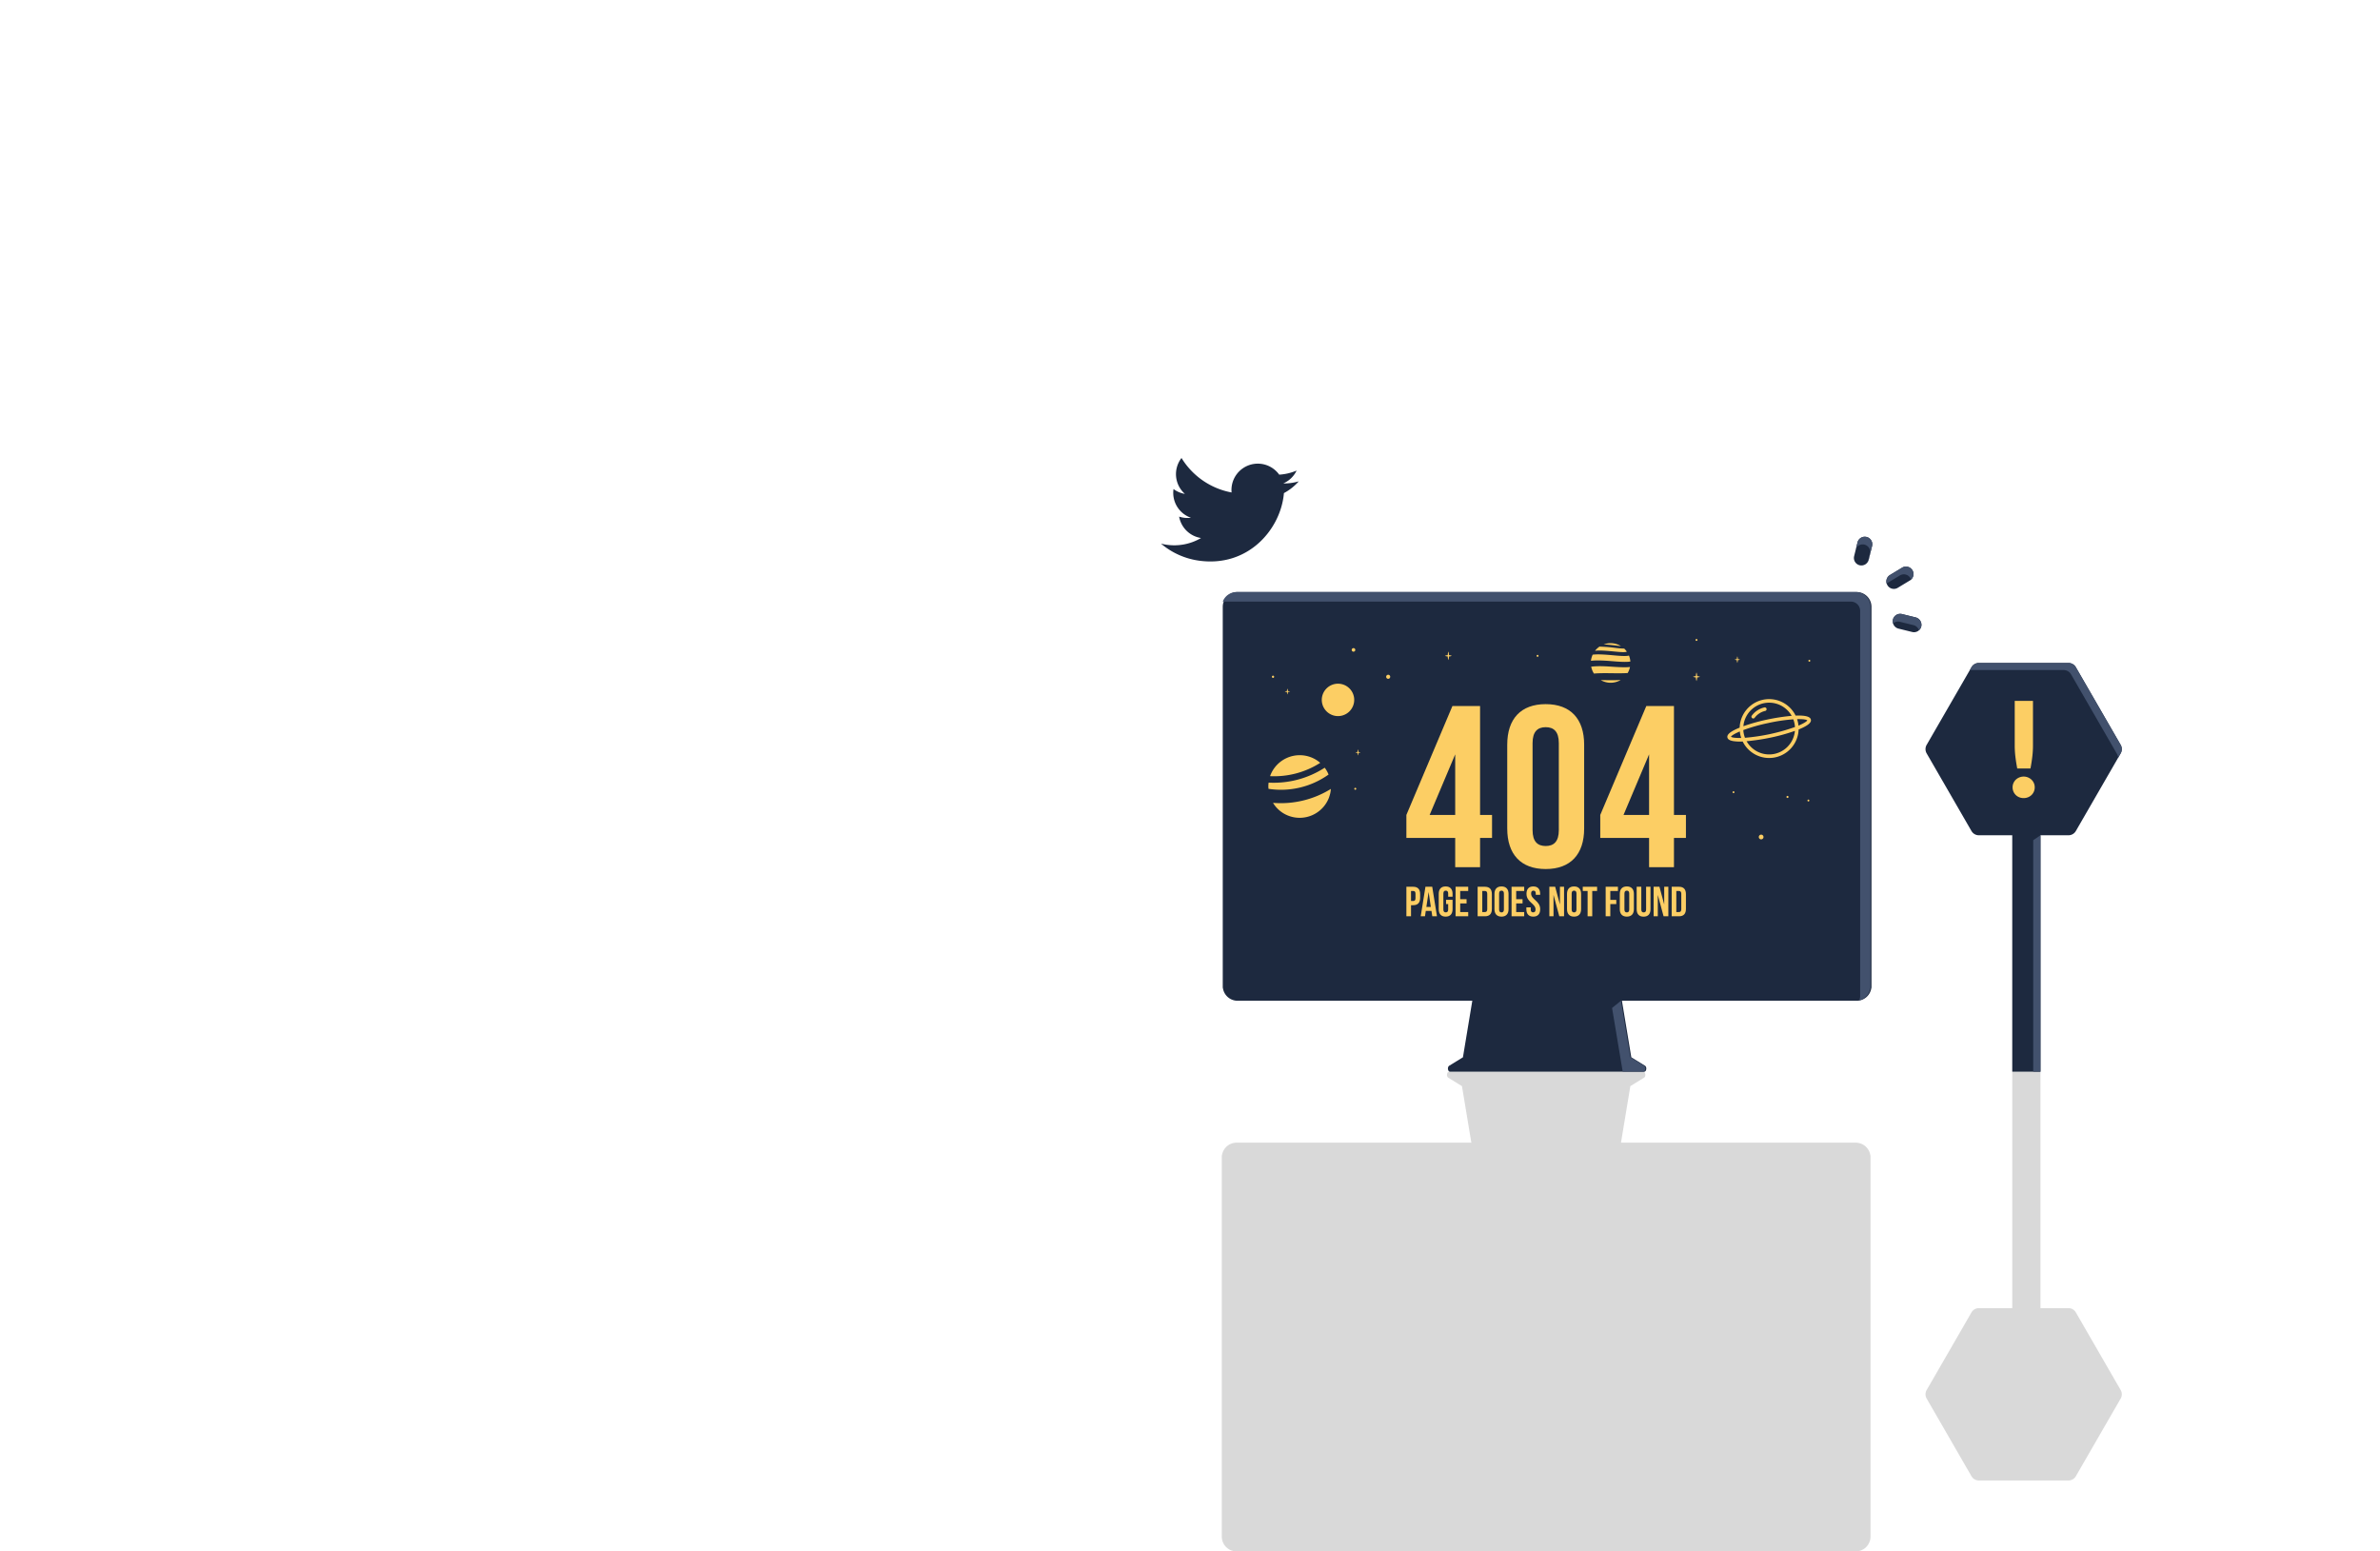 <svg xmlns="http://www.w3.org/2000/svg" width="1920" height="1251.385" viewBox="0 0 1920 1251.385">
  <g id="Group_11781" data-name="Group 11781" transform="translate(985.65 432.873)">
    <g id="Group_11776" data-name="Group 11776" transform="translate(0 44.68)">
      <path id="Path_10995" data-name="Path 10995" d="M747.87,385.105H248.416a11.943,11.943,0,0,0-11.943,11.943V704.419h.107a11.944,11.944,0,0,0,11.836,10.365H437.79l-7.56,45.607h0l-11.036,6.792c-1.726,1.062-1.209,4.838.662,4.838H576.431c1.871,0,2.387-3.776.662-4.838l-11.037-6.792-7.56-45.607H747.87a11.943,11.943,0,0,0,11.836-10.365h.107V397.048A11.943,11.943,0,0,0,747.87,385.105Z" transform="translate(-235.699 -385.105)" fill="#1d293f"/>
      <g id="Group_11749" data-name="Group 11749" transform="translate(148.912 90.43)">
        <g id="Group_11747" data-name="Group 11747">
          <path id="Path_10996" data-name="Path 10996" d="M537.825,658.986l37.153-87.866h22.291v87.866h9.661v18.575h-9.661v23.593H577.208V677.561H537.825Zm39.383,0V610.127l-20.62,48.859Z" transform="translate(-537.825 -569.631)" fill="#fcce64"/>
          <path id="Path_10997" data-name="Path 10997" d="M702.481,600.8c0-20.807,10.959-32.7,31.022-32.7S764.526,580,764.526,600.8v67.618c0,20.8-10.959,32.692-31.022,32.692s-31.022-11.889-31.022-32.692Zm20.433,68.919c0,9.289,4.087,12.818,10.589,12.818s10.589-3.53,10.589-12.818V599.5c0-9.288-4.087-12.818-10.589-12.818s-10.589,3.53-10.589,12.818Z" transform="translate(-621.117 -568.107)" fill="#fcce64"/>
          <path id="Path_10998" data-name="Path 10998" d="M854.352,658.986l37.153-87.866H913.8v87.866h9.661v18.575H913.8v23.593H893.735V677.561H854.352Zm39.383,0V610.127l-20.62,48.859Z" transform="translate(-697.941 -569.631)" fill="#fcce64"/>
        </g>
        <g id="Group_11748" data-name="Group 11748" transform="translate(0 147.029)">
          <path id="Path_10999" data-name="Path 10999" d="M548.914,872.083v3.1c0,3.808-1.838,5.882-5.578,5.882h-1.77v8.947h-3.74V866.2h5.51C547.075,866.2,548.914,868.274,548.914,872.083Zm-7.349-2.483v8.062h1.77c1.19,0,1.836-.545,1.836-2.247v-3.569c0-1.7-.646-2.246-1.836-2.246Z" transform="translate(-537.825 -865.928)" fill="#fcce64"/>
          <path id="Path_11000" data-name="Path 11000" d="M574.335,890.009H570.56l-.646-4.32h-4.593l-.644,4.32H561.24l3.81-23.808h5.476Zm-8.538-7.551H569.4l-1.8-12.04Z" transform="translate(-549.67 -865.928)" fill="#fcce64"/>
          <path id="Path_11001" data-name="Path 11001" d="M596.564,876.467H601.8v7.55c0,3.808-1.9,5.986-5.578,5.986s-5.576-2.177-5.576-5.986V871.635c0-3.809,1.9-5.986,5.576-5.986s5.578,2.177,5.578,5.986v2.313h-3.536V871.4c0-1.7-.75-2.346-1.939-2.346s-1.94.645-1.94,2.346v12.855c0,1.7.748,2.313,1.94,2.313s1.939-.611,1.939-2.313v-4.387h-1.7Z" transform="translate(-564.545 -865.649)" fill="#fcce64"/>
          <path id="Path_11002" data-name="Path 11002" d="M621.868,876.234H627v3.4h-5.136v6.972h6.462v3.4h-10.2V866.2h10.2v3.4h-6.462Z" transform="translate(-578.446 -865.928)" fill="#fcce64"/>
          <path id="Path_11003" data-name="Path 11003" d="M654.145,866.2h5.917c3.742,0,5.578,2.073,5.578,5.882v12.04c0,3.812-1.836,5.886-5.578,5.886h-5.917Zm3.741,3.4V886.61h2.109c1.192,0,1.906-.615,1.906-2.313V871.914c0-1.7-.714-2.313-1.906-2.313Z" transform="translate(-596.666 -865.928)" fill="#fcce64"/>
          <path id="Path_11004" data-name="Path 11004" d="M681.623,871.635c0-3.809,2.005-5.986,5.679-5.986s5.68,2.177,5.68,5.986v12.383c0,3.808-2.007,5.986-5.68,5.986s-5.679-2.177-5.679-5.986Zm3.74,12.619c0,1.7.748,2.346,1.939,2.346s1.939-.644,1.939-2.346V871.4c0-1.7-.749-2.346-1.939-2.346s-1.939.645-1.939,2.346Z" transform="translate(-610.566 -865.649)" fill="#fcce64"/>
          <path id="Path_11005" data-name="Path 11005" d="M713.253,876.234h5.137v3.4h-5.137v6.972h6.462v3.4h-10.2V866.2h10.2v3.4h-6.462Z" transform="translate(-624.674 -865.928)" fill="#fcce64"/>
          <path id="Path_11006" data-name="Path 11006" d="M739.3,865.649c3.639,0,5.51,2.177,5.51,5.986v.748h-3.538V871.4c0-1.7-.679-2.346-1.869-2.346s-1.871.645-1.871,2.346c0,4.9,7.313,5.816,7.313,12.619,0,3.808-1.906,5.986-5.578,5.986s-5.578-2.177-5.578-5.986v-1.463h3.538v1.7c0,1.7.748,2.313,1.938,2.313s1.939-.611,1.939-2.313c0-4.9-7.313-5.816-7.313-12.619C733.789,867.826,735.66,865.649,739.3,865.649Z" transform="translate(-636.903 -865.649)" fill="#fcce64"/>
          <path id="Path_11007" data-name="Path 11007" d="M774.588,872.765v17.245H771.22V866.2h4.694l3.843,14.25V866.2h3.333v23.808h-3.843Z" transform="translate(-655.889 -865.928)" fill="#fcce64"/>
          <path id="Path_11008" data-name="Path 11008" d="M800.075,871.635c0-3.809,2.006-5.986,5.68-5.986s5.68,2.177,5.68,5.986v12.383c0,3.808-2.008,5.986-5.68,5.986s-5.68-2.177-5.68-5.986Zm3.74,12.619c0,1.7.748,2.346,1.94,2.346s1.939-.644,1.939-2.346V871.4c0-1.7-.75-2.346-1.939-2.346s-1.94.645-1.94,2.346Z" transform="translate(-670.485 -865.649)" fill="#fcce64"/>
          <path id="Path_11009" data-name="Path 11009" d="M825.763,866.2h11.564v3.4h-3.911v20.409h-3.741V869.6h-3.912Z" transform="translate(-683.479 -865.928)" fill="#fcce64"/>
          <path id="Path_11010" data-name="Path 11010" d="M866.9,876.779h4.83v3.4H866.9v9.831h-3.74V866.2h9.9v3.4H866.9Z" transform="translate(-702.396 -865.928)" fill="#fcce64"/>
          <path id="Path_11011" data-name="Path 11011" d="M886.229,871.635c0-3.809,2.005-5.986,5.679-5.986s5.68,2.177,5.68,5.986v12.383c0,3.808-2.007,5.986-5.68,5.986s-5.679-2.177-5.679-5.986Zm3.74,12.619c0,1.7.748,2.346,1.939,2.346s1.939-.644,1.939-2.346V871.4c0-1.7-.749-2.346-1.939-2.346s-1.939.645-1.939,2.346Z" transform="translate(-714.066 -865.649)" fill="#fcce64"/>
          <path id="Path_11012" data-name="Path 11012" d="M917.515,866.2v18.365c0,1.7.748,2.313,1.939,2.313s1.938-.611,1.938-2.313V866.2h3.538V884.33c0,3.808-1.9,5.986-5.578,5.986s-5.578-2.177-5.578-5.986V866.2Z" transform="translate(-728 -865.928)" fill="#fcce64"/>
          <path id="Path_11013" data-name="Path 11013" d="M944.827,872.765v17.245h-3.369V866.2h4.694L950,880.451V866.2h3.333v23.808h-3.844Z" transform="translate(-742.004 -865.928)" fill="#fcce64"/>
          <path id="Path_11014" data-name="Path 11014" d="M970.936,866.2h5.917c3.742,0,5.578,2.073,5.578,5.882v12.04c0,3.812-1.836,5.886-5.578,5.886h-5.917Zm3.74,3.4V886.61h2.109c1.191,0,1.906-.615,1.906-2.313V871.914c0-1.7-.715-2.313-1.906-2.313Z" transform="translate(-756.916 -865.928)" fill="#fcce64"/>
        </g>
      </g>
      <g id="Group_11775" data-name="Group 11775" transform="translate(37.568 37.856)">
        <g id="Group_11750" data-name="Group 11750" transform="translate(370.259 48.477)">
          <path id="Path_11015" data-name="Path 11015" d="M1129.184,576.351c-.608-2.807-5.957-3.46-12.312-3.2a23.788,23.788,0,0,0-45.127,9.7c-.156.068-.309.122-.465.19-9.145,3.759-9.759,6.254-9.424,7.8s2.081,2.427,4.638,2.877a37.751,37.751,0,0,0,7.69.331,23.781,23.781,0,0,0,45.112-9.7c.156-.069.309-.122.464-.19C1128.9,580.391,1129.519,577.9,1129.184,576.351Zm-12.83,6a159.695,159.695,0,0,1-40.333,8.686,21.033,21.033,0,0,1-1.336-6.21,142.928,142.928,0,0,1,19.891-5.638,141.063,141.063,0,0,1,20.439-3.033A21.115,21.115,0,0,1,1116.354,582.352Zm-41.389-2.379a20.869,20.869,0,0,1,38.726-6.636,172.325,172.325,0,0,0-19.733,3.014,152.465,152.465,0,0,0-19.218,5.357C1074.794,581.126,1074.864,580.547,1074.965,579.974Zm-10.22,10.231c.376-.861,2.79-2.417,7.124-4.258a22.319,22.319,0,0,0,1.128,5.215C1068.292,591.292,1065.448,590.84,1064.745,590.2Zm51.329-3a20.863,20.863,0,0,1-38.739,6.619,171.093,171.093,0,0,0,19.745-3,150.09,150.09,0,0,0,19.219-5.357C1116.245,586.056,1116.175,586.635,1116.075,587.207Zm3.1-5.973a22.231,22.231,0,0,0-1.112-5.212c4.7-.131,7.532.319,8.235.954C1125.919,577.837,1123.5,579.393,1119.171,581.235Z" transform="translate(-1061.789 -559.816)" fill="#fcce64"/>
          <path id="Path_11016" data-name="Path 11016" d="M1111.606,573.425a17.5,17.5,0,0,0-10.167,6.593,1.451,1.451,0,1,0,2.325,1.738,14.593,14.593,0,0,1,8.479-5.5,1.451,1.451,0,1,0-.638-2.831Z" transform="translate(-1081.7 -566.682)" fill="#fcce64"/>
        </g>
        <g id="Group_11753" data-name="Group 11753" transform="translate(43.097 36.058)">
          <g id="Group_11752" data-name="Group 11752">
            <g id="Group_11751" data-name="Group 11751">
              <path id="Path_11017" data-name="Path 11017" d="M425.744,545.9a11.989,11.989,0,0,0-.364-1.67,12.273,12.273,0,0,0-1.1-2.717,13.233,13.233,0,0,0-.918-1.445,13.083,13.083,0,0,0-23.52,9.553,13.263,13.263,0,0,0,.363,1.671,12.266,12.266,0,0,0,1.107,2.717,11.974,11.974,0,0,0,.918,1.445,13.071,13.071,0,0,0,23.641-7.693A13.261,13.261,0,0,0,425.744,545.9Z" transform="translate(-399.714 -534.683)" fill="#fcce64"/>
            </g>
          </g>
        </g>
        <g id="Group_11757" data-name="Group 11757" transform="translate(0 93.735)">
          <g id="Group_11756" data-name="Group 11756">
            <g id="Group_11755" data-name="Group 11755">
              <g id="Group_11754" data-name="Group 11754">
                <path id="Path_11018" data-name="Path 11018" d="M357.95,661.505A75.737,75.737,0,0,1,312.7,673.541l-.1.907a17.615,17.615,0,0,0,.036,4.1,66.14,66.14,0,0,0,48.43-11.524A23.244,23.244,0,0,0,357.95,661.505Zm-41.481,28.369-.213-.023a24.709,24.709,0,0,0,12.562,10.444A25.309,25.309,0,0,0,361.4,685.629q.593-1.716,1.026-3.45a22.208,22.208,0,0,0,.463-3.241l.035-.32A76.541,76.541,0,0,1,316.469,689.874Zm30.267-36.83A25.382,25.382,0,0,0,314.1,667.7a2.707,2.707,0,0,0-.177.628,69.065,69.065,0,0,0,40.41-10.731A24.517,24.517,0,0,0,346.736,653.044Z" transform="translate(-312.5 -651.404)" fill="#fcce64"/>
              </g>
            </g>
          </g>
        </g>
        <g id="Group_11758" data-name="Group 11758" transform="translate(13.255 40.018)">
          <path id="Path_11019" data-name="Path 11019" d="M341.833,545.414a5.335,5.335,0,0,0,1.735-.342,5.324,5.324,0,0,0-1.736-.342,6.059,6.059,0,0,0-.386-2.033,6.079,6.079,0,0,0-.387,2.032,5.27,5.27,0,0,0-1.735.343,5.284,5.284,0,0,0,1.735.342,6.007,6.007,0,0,0,.387,2.033A6.011,6.011,0,0,0,341.833,545.414Z" transform="translate(-339.323 -542.697)" fill="#fcce64"/>
        </g>
        <g id="Group_11759" data-name="Group 11759" transform="translate(342.582 26.976)">
          <path id="Path_11020" data-name="Path 11020" d="M1009.1,520.326a6.4,6.4,0,0,0,2.293-.506,6.378,6.378,0,0,0-2.294-.507,9.938,9.938,0,0,0-.511-3.009,9.916,9.916,0,0,0-.511,3.008,6.325,6.325,0,0,0-2.294.508,6.307,6.307,0,0,0,2.293.506,9.818,9.818,0,0,0,.512,3.009A9.833,9.833,0,0,0,1009.1,520.326Z" transform="translate(-1005.781 -516.305)" fill="#fcce64"/>
        </g>
        <g id="Group_11760" data-name="Group 11760" transform="translate(376.191 13.964)">
          <path id="Path_11021" data-name="Path 11021" d="M1076.338,493.056a4.891,4.891,0,0,0,1.759-.388,4.889,4.889,0,0,0-1.759-.388,7.62,7.62,0,0,0-.392-2.308,7.63,7.63,0,0,0-.391,2.307,4.851,4.851,0,0,0-1.759.389,4.847,4.847,0,0,0,1.758.389,7.552,7.552,0,0,0,.392,2.307A7.516,7.516,0,0,0,1076.338,493.056Z" transform="translate(-1073.795 -489.972)" fill="#fcce64"/>
        </g>
        <g id="Group_11761" data-name="Group 11761" transform="translate(434.902 129.55)">
          <path id="Path_11022" data-name="Path 11022" d="M1194.134,724.646a.763.763,0,1,1-.764-.763A.763.763,0,0,1,1194.134,724.646Z" transform="translate(-1192.607 -723.882)" fill="#fcce64"/>
        </g>
        <g id="Group_11762" data-name="Group 11762" transform="translate(216.398 12.833)">
          <path id="Path_11023" data-name="Path 11023" d="M751.988,488.467a.783.783,0,1,1-.783-.783A.783.783,0,0,1,751.988,488.467Z" transform="translate(-750.422 -487.684)" fill="#fcce64"/>
        </g>
        <g id="Group_11763" data-name="Group 11763" transform="translate(435.68 16.821)">
          <path id="Path_11024" data-name="Path 11024" d="M1195.679,496.5a.749.749,0,1,1-.749-.749A.749.749,0,0,1,1195.679,496.5Z" transform="translate(-1194.182 -495.753)" fill="#fcce64"/>
        </g>
        <g id="Group_11764" data-name="Group 11764" transform="translate(374.506 122.852)">
          <path id="Path_11025" data-name="Path 11025" d="M1071.881,711.076a.749.749,0,1,1-.749-.749A.749.749,0,0,1,1071.881,711.076Z" transform="translate(-1070.384 -710.327)" fill="#fcce64"/>
        </g>
        <g id="Group_11765" data-name="Group 11765" transform="translate(2.846 29.583)">
          <path id="Path_11026" data-name="Path 11026" d="M320.078,522.488a.909.909,0,1,1-.909-.909A.909.909,0,0,1,320.078,522.488Z" transform="translate(-318.26 -521.579)" fill="#fcce64"/>
        </g>
        <g id="Group_11766" data-name="Group 11766" transform="translate(70.303 89.039)">
          <path id="Path_11027" data-name="Path 11027" d="M457.12,644.749a4.53,4.53,0,0,0,1.623-.359,4.521,4.521,0,0,0-1.624-.358,7.036,7.036,0,0,0-.362-2.131,7.03,7.03,0,0,0-.362,2.13,4.469,4.469,0,0,0-1.624.359,4.456,4.456,0,0,0,1.623.359,6.971,6.971,0,0,0,.362,2.131A6.962,6.962,0,0,0,457.12,644.749Z" transform="translate(-454.772 -641.901)" fill="#fcce64"/>
        </g>
        <g id="Group_11767" data-name="Group 11767" transform="translate(142.442 10.114)">
          <path id="Path_11028" data-name="Path 11028" d="M604.035,486.153a6.3,6.3,0,0,0,2.265-.5,6.308,6.308,0,0,0-2.266-.5,9.811,9.811,0,0,0-.5-2.972,9.815,9.815,0,0,0-.5,2.972,6.239,6.239,0,0,0-2.266.5,6.235,6.235,0,0,0,2.265.5,9.71,9.71,0,0,0,.506,2.972A9.717,9.717,0,0,0,604.035,486.153Z" transform="translate(-600.759 -482.181)" fill="#fcce64"/>
        </g>
        <g id="Group_11768" data-name="Group 11768" transform="translate(69.328 120.047)">
          <path id="Path_11029" data-name="Path 11029" d="M454.391,705.447a.8.8,0,1,1-.8-.8A.8.8,0,0,1,454.391,705.447Z" transform="translate(-452.798 -704.651)" fill="#fcce64"/>
        </g>
        <g id="Group_11769" data-name="Group 11769" transform="translate(95.03 28.857)">
          <path id="Path_11030" data-name="Path 11030" d="M508.081,521.746a1.635,1.635,0,1,1-1.635-1.635A1.635,1.635,0,0,1,508.081,521.746Z" transform="translate(-504.811 -520.111)" fill="#fcce64"/>
        </g>
        <g id="Group_11770" data-name="Group 11770" transform="translate(395.647 157.835)">
          <path id="Path_11031" data-name="Path 11031" d="M1116.966,783.021a1.9,1.9,0,1,1-1.9-1.9A1.9,1.9,0,0,1,1116.966,783.021Z" transform="translate(-1113.167 -781.122)" fill="#fcce64"/>
        </g>
        <g id="Group_11771" data-name="Group 11771" transform="translate(67.23 7.366)">
          <path id="Path_11032" data-name="Path 11032" d="M451.447,478.067A1.447,1.447,0,1,1,450,476.62,1.447,1.447,0,0,1,451.447,478.067Z" transform="translate(-448.552 -476.62)" fill="#fcce64"/>
        </g>
        <g id="Group_11772" data-name="Group 11772" transform="translate(417.971 126.586)">
          <path id="Path_11033" data-name="Path 11033" d="M1160,718.713a.829.829,0,1,1-.829-.829A.829.829,0,0,1,1160,718.713Z" transform="translate(-1158.345 -717.884)" fill="#fcce64"/>
        </g>
        <g id="Group_11773" data-name="Group 11773" transform="translate(344.616)">
          <path id="Path_11034" data-name="Path 11034" d="M1011.439,462.484a.771.771,0,1,1-.771-.771A.771.771,0,0,1,1011.439,462.484Z" transform="translate(-1009.897 -461.713)" fill="#fcce64"/>
        </g>
        <g id="Group_11774" data-name="Group 11774" transform="translate(260.246 3.392)">
          <path id="Path_11035" data-name="Path 11035" d="M868.963,511.681a15.9,15.9,0,0,0,1.888-4.883c-2.945.348-7.546.263-14.257-.2-4.405-.3-11.546-.789-17.039-.026a16.036,16.036,0,0,0,2.2,5.532c3.355-.3,7.5-.358,12.356-.3C860.229,511.883,865.249,511.939,868.963,511.681Z" transform="translate(-839.358 -487.593)" fill="#fcce64"/>
          <path id="Path_11036" data-name="Path 11036" d="M855.248,528.808a16.107,16.107,0,0,0,2.07.993,15.928,15.928,0,0,0,13.959-1.112c-3.464.188-7.319.193-11.119.137C858.521,528.8,856.866,528.791,855.248,528.808Z" transform="translate(-847.297 -498.986)" fill="#fcce64"/>
          <path id="Path_11037" data-name="Path 11037" d="M871.462,478.241a15.96,15.96,0,0,0-2.131-2.469,58.869,58.869,0,0,1-7.119-.567,128.311,128.311,0,0,0-12.82-1.012,15.9,15.9,0,0,0-3.6,3.377c3.72-.494,9.428-.029,16.779.69C866.323,478.623,870.108,478.895,871.462,478.241Z" transform="translate(-842.514 -471.418)" fill="#fcce64"/>
          <path id="Path_11038" data-name="Path 11038" d="M873.893,470.927a16.064,16.064,0,0,0-2.479-1.236,15.9,15.9,0,0,0-11.41-.105c2.132.053,4.984.318,9.053.812C871.355,470.675,872.875,470.854,873.893,470.927Z" transform="translate(-849.703 -468.578)" fill="#fcce64"/>
          <path id="Path_11039" data-name="Path 11039" d="M870.946,492.631a15.976,15.976,0,0,0-1.129-4.814c-1.727.529-5.388.475-11.4-.089-7.182-.673-13.634-1.167-17.886-.611-.126.274-.247.552-.359.837a15.989,15.989,0,0,0-1.014,4.1c3.317-.423,8.5-.423,16.745.27C862.043,492.844,867.752,493.217,870.946,492.631Z" transform="translate(-839.158 -477.834)" fill="#fcce64"/>
        </g>
      </g>
      <path id="Path_11040" data-name="Path 11040" d="M882.21,1109.511h16.525c1.871,0,2.387-3.776.662-4.838l-11.037-6.792-7.56-45.607-7.178,5.817Z" transform="translate(-558.777 -722.595)" fill="#42516d"/>
      <path id="Path_11041" data-name="Path 11041" d="M748.662,385.105H249.208a11.946,11.946,0,0,0-11.169,7.711h506.7a7.5,7.5,0,0,1,7.5,7.5V712.131h-.107a11.844,11.844,0,0,1-.541,2.279,11.945,11.945,0,0,0,8.905-9.991h.107V397.048A11.943,11.943,0,0,0,748.662,385.105Z" transform="translate(-237.265 -385.105)" fill="#42516d"/>
    </g>
    <g id="Group_11780" data-name="Group 11780" transform="translate(509.94 0)">
      <g id="Group_11777" data-name="Group 11777" transform="translate(26.152 24.144)">
        <path id="Path_11042" data-name="Path 11042" d="M1330.531,360.7l9.822-5.937a6.047,6.047,0,1,0-6.257-10.35l-9.823,5.939a6.047,6.047,0,0,0,6.259,10.348Z" transform="translate(-1321.358 -343.546)" fill="#1d293f"/>
        <path id="Path_11043" data-name="Path 11043" d="M1332.378,350.668a6.025,6.025,0,0,1,8.906,3.408,6.046,6.046,0,0,0-7.183-9.659l-9.823,5.939a6.053,6.053,0,0,0-2.646,6.939,6.058,6.058,0,0,1,.922-.688Z" transform="translate(-1321.364 -343.546)" fill="#42516d"/>
      </g>
      <g id="Group_11778" data-name="Group 11778" transform="translate(31.267 62.24)">
        <path id="Path_11044" data-name="Path 11044" d="M1350.351,423.565l-11.147-2.747a6.047,6.047,0,0,0-2.891,11.742l11.144,2.744a6.038,6.038,0,0,0,7.318-4.424A6.192,6.192,0,0,0,1350.351,423.565Z" transform="translate(-1331.709 -420.641)" fill="#1d293f"/>
        <path id="Path_11045" data-name="Path 11045" d="M1350.354,423.565l-11.147-2.747a6.041,6.041,0,0,0-7.223,7.64,6.04,6.04,0,0,1,5.5-1.389l11.147,2.747a6.167,6.167,0,0,1,4.3,4.135,6.016,6.016,0,0,0,1.851-3.07A6.192,6.192,0,0,0,1350.354,423.565Z" transform="translate(-1331.712 -420.641)" fill="#42516d"/>
      </g>
      <g id="Group_11779" data-name="Group 11779">
        <path id="Path_11046" data-name="Path 11046" d="M1273.035,317.753a6.053,6.053,0,0,0,7.317-4.426l2.749-11.147a6.048,6.048,0,0,0-11.744-2.893l-2.745,11.146a6.06,6.06,0,0,0,4.424,7.32Z" transform="translate(-1268.434 -294.687)" fill="#1d293f"/>
        <path id="Path_11047" data-name="Path 11047" d="M1278.706,301.114a6.056,6.056,0,0,1,4.427,7.317l-1.54,6.245a5.984,5.984,0,0,0,.515-1.349l2.748-11.147a6.048,6.048,0,0,0-11.744-2.893l-1.206,4.9A6.053,6.053,0,0,1,1278.706,301.114Z" transform="translate(-1270.19 -294.687)" fill="#42516d"/>
      </g>
    </g>
    <path id="Path_11048" data-name="Path 11048" d="M248.416,1555.02H747.87a11.943,11.943,0,0,0,11.943-11.943V1235.705h-.107a11.943,11.943,0,0,0-11.836-10.364H558.5l7.56-45.607h0l11.037-6.792c1.725-1.062,1.209-4.838-.662-4.838H419.855c-1.87,0-2.387,3.776-.662,4.838l11.036,6.792,7.56,45.607H248.416a11.943,11.943,0,0,0-11.836,10.364h-.107v307.372A11.943,11.943,0,0,0,248.416,1555.02Z" transform="translate(-236.473 -736.508)" opacity="0.15"/>
  </g>
  <g id="Group_11784" data-name="Group 11784" transform="translate(1553.353 534.764)">
    <g id="Group_11783" data-name="Group 11783" transform="translate(0)">
      <path id="Path_11049" data-name="Path 11049" d="M1542.774,566.95l-36.168-62.642a6.857,6.857,0,0,0-5.928-3.423h-72.336a6.868,6.868,0,0,0-5.93,3.422l-36.168,62.646a6.864,6.864,0,0,0,0,6.849l36.168,62.643a6.868,6.868,0,0,0,5.93,3.425H1455.3V830.588h22.764V639.87h22.612a6.856,6.856,0,0,0,5.93-3.429l36.166-62.641A6.864,6.864,0,0,0,1542.774,566.95Z" transform="translate(-1385.329 -500.884)" fill="#1d293f"/>
      <g id="Group_11782" data-name="Group 11782" transform="translate(70.249 30.609)">
        <path id="Path_11050" data-name="Path 11050" d="M1527.49,632.534a8.424,8.424,0,0,1,.685-3.4,8.651,8.651,0,0,1,1.877-2.74,9.277,9.277,0,0,1,9.872-1.851,9.334,9.334,0,0,1,2.842,1.851,8.4,8.4,0,0,1,2.587,6.141,8.613,8.613,0,0,1-.685,3.425,8.325,8.325,0,0,1-1.9,2.767,8.962,8.962,0,0,1-2.842,1.827,9.235,9.235,0,0,1-3.5.658,9.35,9.35,0,0,1-3.551-.658,8.621,8.621,0,0,1-2.818-1.827,8.633,8.633,0,0,1-2.562-6.192Zm16.443-69.706v35.9a76.373,76.373,0,0,1-.559,9.262q-.557,4.591-1.469,9.362h-10.659q-.911-4.77-1.472-9.362a76.844,76.844,0,0,1-.557-9.262v-35.9Z" transform="translate(-1527.49 -562.828)" fill="#fcce64"/>
      </g>
      <path id="Path_11051" data-name="Path 11051" d="M1579.268,566.95,1543.1,504.307a6.857,6.857,0,0,0-5.927-3.423h-72.336a6.867,6.867,0,0,0-5.93,3.422l-1.435,2.485a6.965,6.965,0,0,1,1.632-.2h74.066a7.021,7.021,0,0,1,6.07,3.505l37.033,64.14a7,7,0,0,1,.926,3.147l2.071-3.587A6.864,6.864,0,0,0,1579.268,566.95Z" transform="translate(-1421.822 -500.884)" fill="#42516d"/>
      <path id="Path_11052" data-name="Path 11052" d="M1561.173,972.867h5.845V782.149l-5.845,3.978Z" transform="translate(-1474.28 -643.163)" fill="#42516d"/>
    </g>
    <path id="Path_11053" data-name="Path 11053" d="M1542.774,1431.743l-36.168,62.642a6.856,6.856,0,0,1-5.928,3.423h-72.336a6.868,6.868,0,0,1-5.93-3.422l-36.168-62.646a6.864,6.864,0,0,1,0-6.849l36.168-62.644a6.868,6.868,0,0,1,5.93-3.424H1455.3V1168.1h22.764v190.718h22.612a6.857,6.857,0,0,1,5.93,3.429l36.166,62.641A6.864,6.864,0,0,1,1542.774,1431.743Z" transform="translate(-1385.329 -838.4)" opacity="0.15"/>
  </g>
  <path id="Path_11054" data-name="Path 11054" d="M248.336,185.132a42.4,42.4,0,0,1-12.527,1.688,21.287,21.287,0,0,0,10.814-10.394,42.492,42.492,0,0,1-14.045,3.309A21.245,21.245,0,0,0,194.152,194.1a60.259,60.259,0,0,1-40.4-27.81,21.248,21.248,0,0,0,2.734,28.961,21.15,21.15,0,0,1-9.175-3.913c-.013.088-.025.176-.037.265a21.24,21.24,0,0,0,14.1,22.9,21.263,21.263,0,0,1-9.548-.917,21.244,21.244,0,0,0,17.686,17.25,42.583,42.583,0,0,1-27.337,5.493,43.058,43.058,0,0,1-4.979-.969,60.077,60.077,0,0,0,30.976,13.788c38.693,5.2,64.163-24.006,67.9-51.805q.185-1.368.3-2.73A43.129,43.129,0,0,0,248.336,185.132Z" transform="translate(799.397 203.135)" fill="#1d293f"/>
  <path id="_Rectangle_" data-name="&lt;Rectangle&gt;" d="M0,0V1080H1920V0Z" fill="none"/>
</svg>
